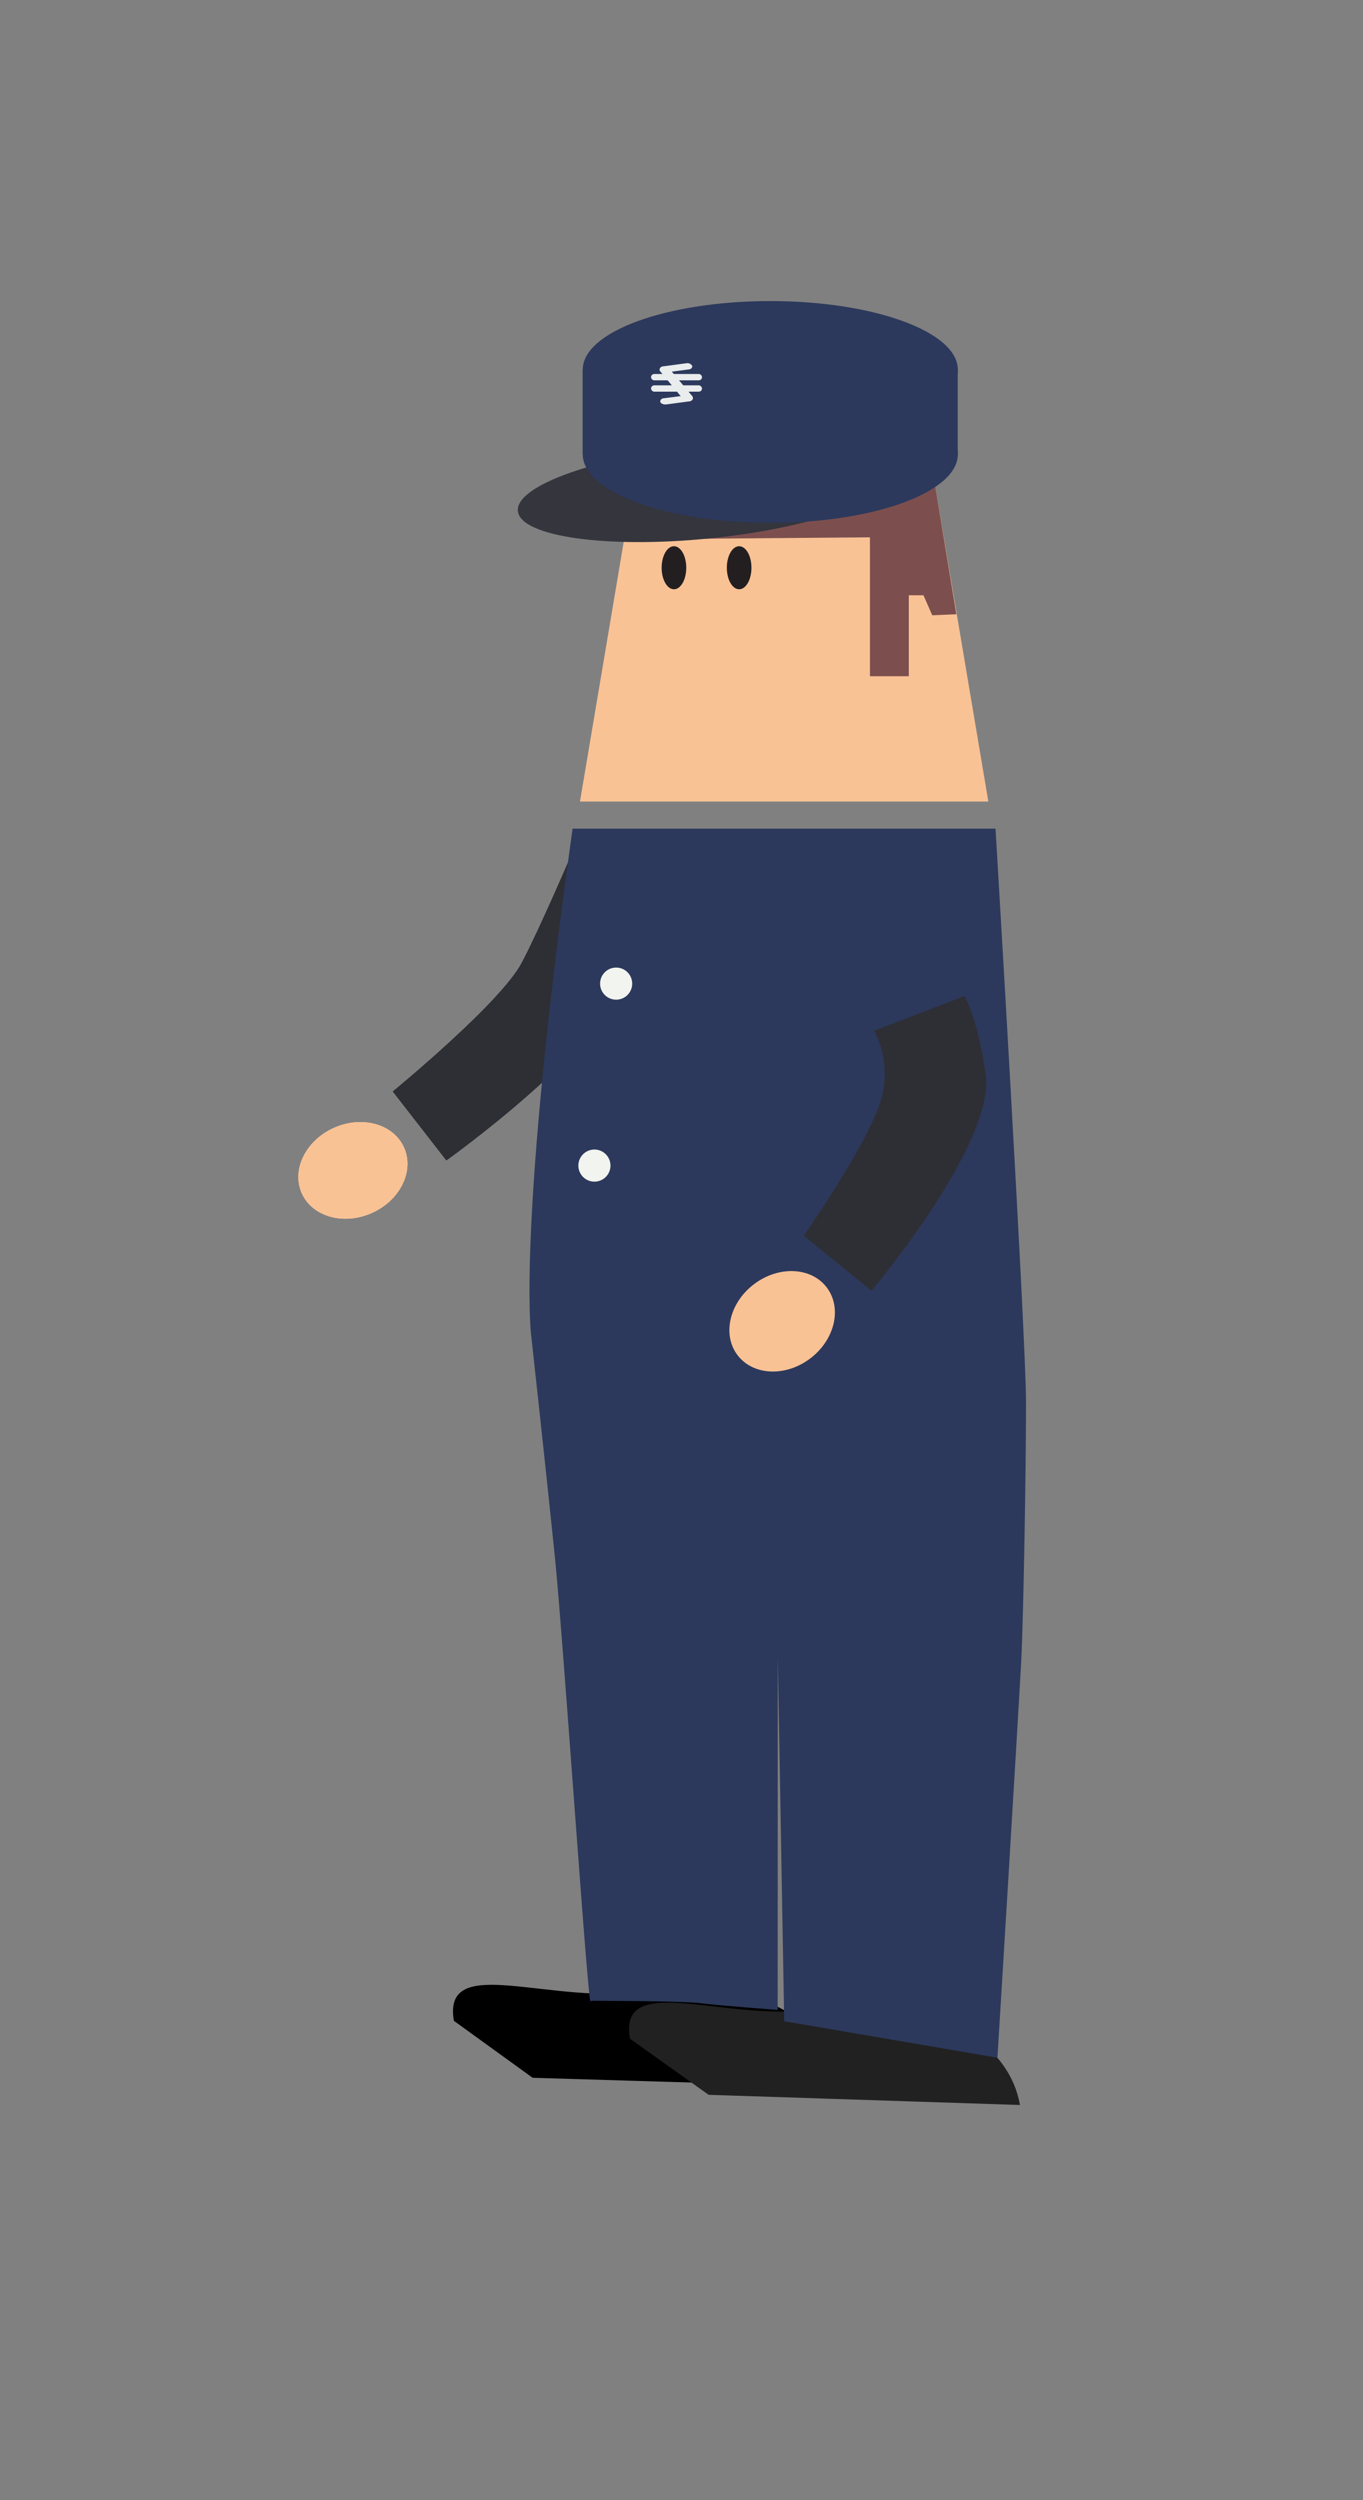 <svg xmlns="http://www.w3.org/2000/svg" viewBox="0 0 127.33 233.43"><rect x="0" y="0" width="127.33" height="233.43" fill="#808080" stroke="none"/><defs><style>.cls-1{fill:#2e2f35;}.cls-2{fill:#f9c295;}.cls-3{fill:#212121;}.cls-4{fill:#2c395c;}.cls-5{fill:#f2f4ef;}.cls-6{fill:#231f20;}.cls-7{fill:#7c4f4e;}.cls-8{fill:#34353d;}.cls-9{fill:#eaeded;}</style></defs><title>DSL_2</title><g id="Layer_2" data-name="Layer 2"><path class="cls-1" d="M58.4,82.48l-5-2.72s-3,7-4.62,10.07c-1.9,3.74-12.08,12.08-12.08,12.08l5,6.43S57,97.45,58.6,90.74C59.23,85.18,58.4,82.48,58.4,82.48Z"/><ellipse class="cls-2" cx="32.97" cy="109.28" rx="5.23" ry="4.35" transform="translate(-41.81 23.04) rotate(-24.14)"/><path class="cls-1" d="M58.4,82.48l-5-2.72s-3,7-4.62,10.07c-1.9,3.74-12.08,12.08-12.08,12.08l5,6.43S57,97.45,58.6,90.74C59.23,85.18,58.4,82.48,58.4,82.48Z"/><ellipse class="cls-2" cx="32.97" cy="109.28" rx="5.23" ry="4.35" transform="translate(-41.81 23.04) rotate(-24.14)"/><path class="cls-1" d="M58.4,82.48l-5-2.72s-3,7-4.62,10.07c-1.9,3.74-12.08,12.08-12.08,12.08l5,6.43S57,97.45,58.6,90.74C59.23,85.18,58.4,82.48,58.4,82.48Z"/><ellipse class="cls-2" cx="32.97" cy="109.28" rx="5.23" ry="4.35" transform="translate(-41.81 23.04) rotate(-24.14)"/><path d="M78.84,194.87c-1.12-6.49-9.29-10.5-18.26-9s-19.29-3.68-18.18,2.81L49.76,194Z"/><path class="cls-3" d="M95.28,196.54c-1.11-6.49-9.29-10.5-18.26-9s-19.29-3.68-18.17,2.81l7.35,5.24Z"/><path class="cls-4" d="M72.66,154.72l.6,34,19.92,3.41s1.92-31.39,2.22-37c.22-4.18.45-18.1.45-24.16S93,77.37,93,77.37H53.49c-5.18,37.05-3.88,47.2-3.88,47.2S51,137.18,51.82,145.2s3.24,44.15,3.37,41.61c0,0,8.56,0,10.31.23s7.15.62,7.15.62"/><path class="cls-1" d="M90.1,93l-8.44,3.24a8.74,8.74,0,0,1,.75,6.07c-1,4.07-7.33,13.06-7.33,13.06l6.33,5.14S92.12,107.86,92.15,101C91.51,95.41,90.1,93,90.1,93Z"/><ellipse class="cls-2" cx="73.07" cy="123.37" rx="5.23" ry="4.35" transform="translate(-59.64 69.07) rotate(-37.11)"/><circle class="cls-5" cx="55.53" cy="108.83" r="1.5"/><circle class="cls-5" cx="57.56" cy="91.84" r="1.5"/><polygon class="cls-2" points="54.18 74.84 92.33 74.84 87.07 43.63 59.44 43.63 54.18 74.84"/><ellipse class="cls-6" cx="69.05" cy="53.01" rx="1.15" ry="2.01"/><ellipse class="cls-6" cx="62.96" cy="53.01" rx="1.15" ry="2.01"/><polyline class="cls-7" points="89.34 57.35 87.09 57.45 86.27 55.58 84.9 55.58 84.9 63.14 81.27 63.14 81.27 50.17 61.81 50.33 87.28 44.86"/><ellipse class="cls-8" cx="65.81" cy="45.98" rx="17.52" ry="4.32" transform="translate(-4.24 6.76) rotate(-5.7)"/><ellipse class="cls-4" cx="71.96" cy="42.42" rx="17.52" ry="6.4"/><ellipse class="cls-4" cx="71.96" cy="34.51" rx="17.52" ry="6.4"/><rect class="cls-4" x="54.43" y="34.51" width="35.04" height="7.91"/><rect class="cls-9" x="60.82" y="34.92" width="4.76" height="0.59" rx="0.3" transform="translate(126.4 70.43) rotate(180)"/><rect class="cls-9" x="60.82" y="35.97" width="4.76" height="0.59" rx="0.3" transform="translate(126.4 72.54) rotate(-180)"/><path class="cls-9" d="M62.17,34.78l2.12-.28c.26,0,.42-.19.37-.35h0a.53.53,0,0,0-.56-.23L62,34.2c-.25,0-.42.19-.36.35h0C61.67,34.71,61.92,34.81,62.17,34.78Z"/><path class="cls-9" d="M62.25,37.76l2.1-.28c.25,0,.41-.19.36-.34h0a.5.5,0,0,0-.55-.23l-2.1.27c-.26,0-.42.19-.37.35h0C61.74,37.69,62,37.79,62.25,37.76Z"/><path class="cls-9" d="M64.68,37,62.5,34.39a.6.6,0,0,0-.63-.13h0c-.23.07-.32.25-.2.4l2.18,2.64a.62.62,0,0,0,.63.12h0C64.71,37.35,64.8,37.17,64.68,37Z"/></g></svg>
